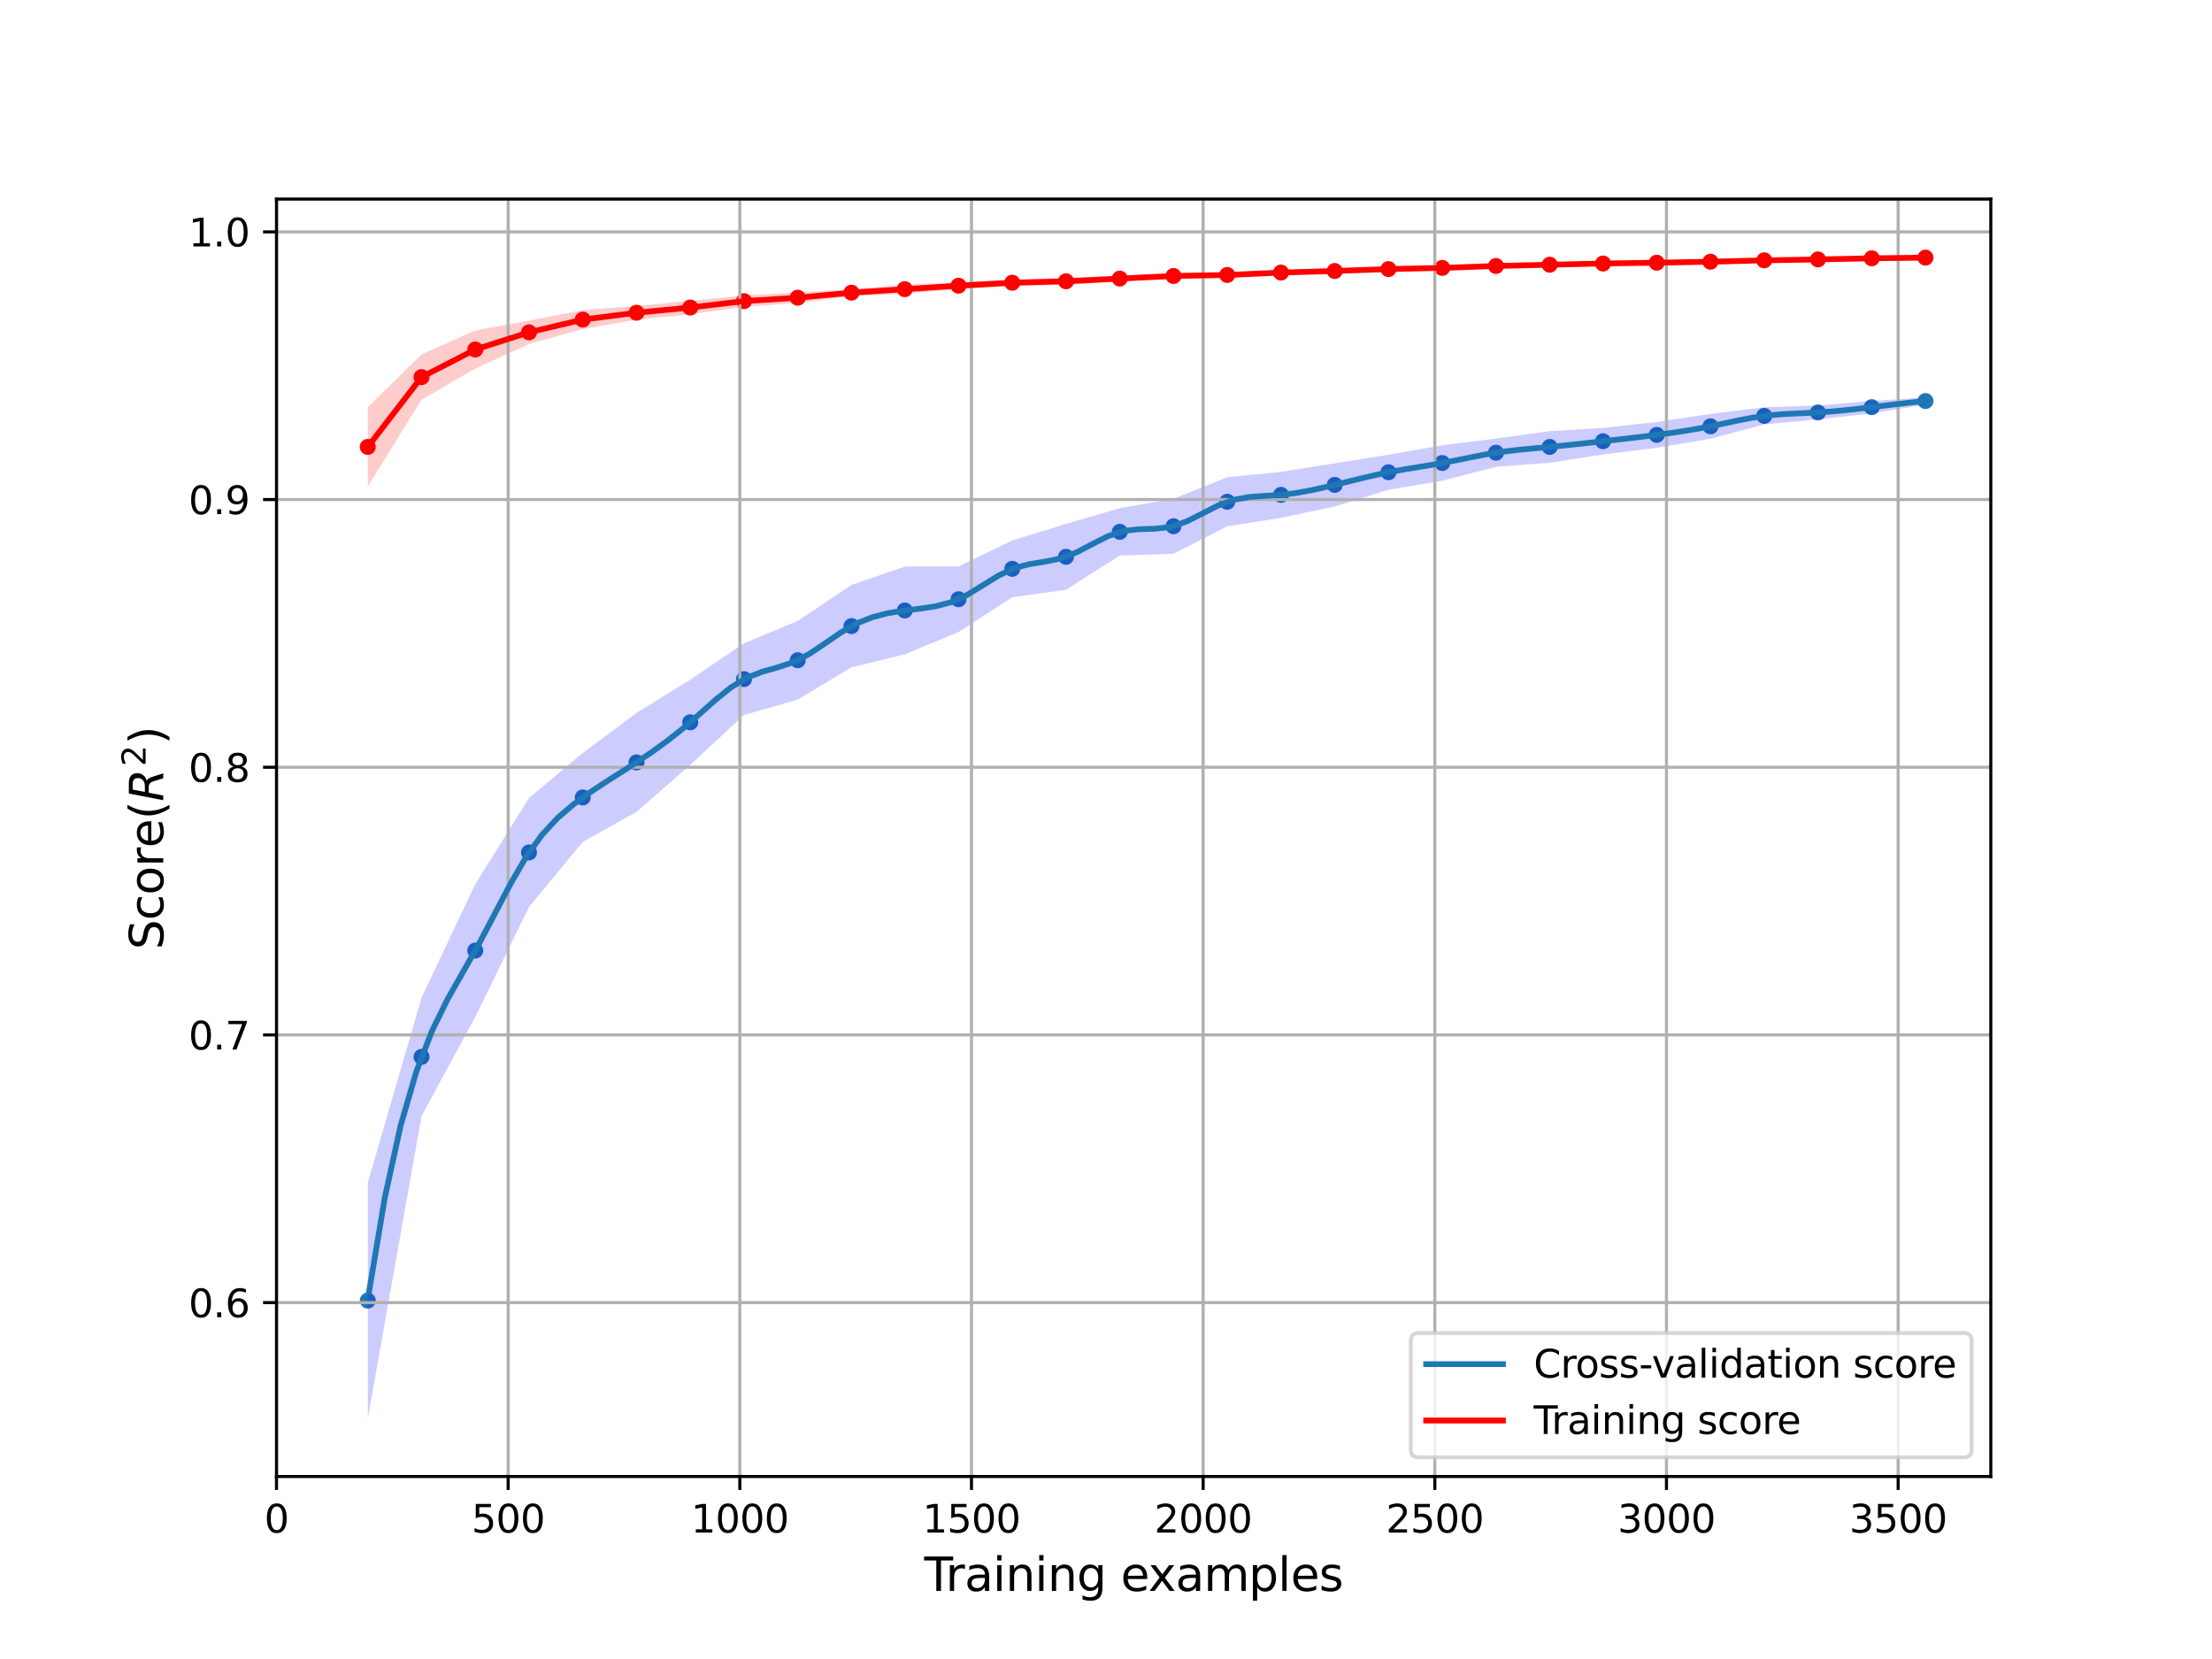 <?xml version="1.0" encoding="utf-8" standalone="no"?>
<!DOCTYPE svg PUBLIC "-//W3C//DTD SVG 1.1//EN"
  "http://www.w3.org/Graphics/SVG/1.1/DTD/svg11.dtd">
<svg xmlns:xlink="http://www.w3.org/1999/xlink" width="576pt" height="432pt" viewBox="0 0 576 432" xmlns="http://www.w3.org/2000/svg" version="1.1">
 <defs>
  <style type="text/css">*{stroke-linejoin: round; stroke-linecap: butt}</style>
 </defs>
 <g id="figure_1">
  <g id="patch_1">
   <path d="M 0 432 
L 576 432 
L 576 0 
L 0 0 
z
" style="fill: #ffffff"/>
  </g>
  <g id="axes_1">
   <g id="patch_2">
    <path d="M 72 384.48 
L 518.4 384.48 
L 518.4 51.84 
L 72 51.84 
z
" style="fill: #ffffff"/>
   </g>
   <g id="PathCollection_1">
    <defs>
     <path id="m7110638694" d="M 0 1.581 
C 0.419 1.581 0.822 1.415 1.118 1.118 
C 1.415 0.822 1.581 0.419 1.581 0 
C 1.581 -0.419 1.415 -0.822 1.118 -1.118 
C 0.822 -1.415 0.419 -1.581 0 -1.581 
C -0.419 -1.581 -0.822 -1.415 -1.118 -1.118 
C -1.415 -0.822 -1.581 -0.419 -1.581 0 
C -1.581 0.419 -1.415 0.822 -1.118 1.118 
C -0.822 1.415 -0.419 1.581 0 1.581 
z
" style="stroke: #1f77b4"/>
    </defs>
    <g clip-path="url(#p763628a80b)">
     <use xlink:href="#m7110638694" x="95.768" y="338.664" style="fill: #1f77b4; stroke: #1f77b4"/>
     <use xlink:href="#m7110638694" x="109.763" y="275.214" style="fill: #1f77b4; stroke: #1f77b4"/>
     <use xlink:href="#m7110638694" x="123.758" y="247.532" style="fill: #1f77b4; stroke: #1f77b4"/>
     <use xlink:href="#m7110638694" x="137.754" y="221.977" style="fill: #1f77b4; stroke: #1f77b4"/>
     <use xlink:href="#m7110638694" x="151.749" y="207.655" style="fill: #1f77b4; stroke: #1f77b4"/>
     <use xlink:href="#m7110638694" x="165.744" y="198.523" style="fill: #1f77b4; stroke: #1f77b4"/>
     <use xlink:href="#m7110638694" x="179.739" y="188.085" style="fill: #1f77b4; stroke: #1f77b4"/>
     <use xlink:href="#m7110638694" x="193.734" y="176.839" style="fill: #1f77b4; stroke: #1f77b4"/>
     <use xlink:href="#m7110638694" x="207.73" y="171.927" style="fill: #1f77b4; stroke: #1f77b4"/>
     <use xlink:href="#m7110638694" x="221.725" y="163.035" style="fill: #1f77b4; stroke: #1f77b4"/>
     <use xlink:href="#m7110638694" x="235.6" y="158.962" style="fill: #1f77b4; stroke: #1f77b4"/>
     <use xlink:href="#m7110638694" x="249.595" y="156.042" style="fill: #1f77b4; stroke: #1f77b4"/>
     <use xlink:href="#m7110638694" x="263.59" y="148.121" style="fill: #1f77b4; stroke: #1f77b4"/>
     <use xlink:href="#m7110638694" x="277.585" y="144.99" style="fill: #1f77b4; stroke: #1f77b4"/>
     <use xlink:href="#m7110638694" x="291.581" y="138.491" style="fill: #1f77b4; stroke: #1f77b4"/>
     <use xlink:href="#m7110638694" x="305.576" y="137.035" style="fill: #1f77b4; stroke: #1f77b4"/>
     <use xlink:href="#m7110638694" x="319.571" y="130.657" style="fill: #1f77b4; stroke: #1f77b4"/>
     <use xlink:href="#m7110638694" x="333.566" y="128.863" style="fill: #1f77b4; stroke: #1f77b4"/>
     <use xlink:href="#m7110638694" x="347.562" y="126.265" style="fill: #1f77b4; stroke: #1f77b4"/>
     <use xlink:href="#m7110638694" x="361.557" y="122.976" style="fill: #1f77b4; stroke: #1f77b4"/>
     <use xlink:href="#m7110638694" x="375.552" y="120.57" style="fill: #1f77b4; stroke: #1f77b4"/>
     <use xlink:href="#m7110638694" x="389.547" y="117.881" style="fill: #1f77b4; stroke: #1f77b4"/>
     <use xlink:href="#m7110638694" x="403.542" y="116.379" style="fill: #1f77b4; stroke: #1f77b4"/>
     <use xlink:href="#m7110638694" x="417.417" y="114.896" style="fill: #1f77b4; stroke: #1f77b4"/>
     <use xlink:href="#m7110638694" x="431.412" y="113.243" style="fill: #1f77b4; stroke: #1f77b4"/>
     <use xlink:href="#m7110638694" x="445.408" y="111.012" style="fill: #1f77b4; stroke: #1f77b4"/>
     <use xlink:href="#m7110638694" x="459.403" y="108.292" style="fill: #1f77b4; stroke: #1f77b4"/>
     <use xlink:href="#m7110638694" x="473.398" y="107.4" style="fill: #1f77b4; stroke: #1f77b4"/>
     <use xlink:href="#m7110638694" x="487.393" y="106.025" style="fill: #1f77b4; stroke: #1f77b4"/>
     <use xlink:href="#m7110638694" x="501.389" y="104.428" style="fill: #1f77b4; stroke: #1f77b4"/>
    </g>
   </g>
   <g id="PolyCollection_1">
    <path d="M 95.768 307.969 
L 95.768 369.36 
L 109.763 290.618 
L 123.758 264.824 
L 137.754 236.158 
L 151.749 219.233 
L 165.744 211.413 
L 179.739 199.164 
L 193.734 186.177 
L 207.73 182.162 
L 221.725 173.757 
L 235.6 170.379 
L 249.595 164.581 
L 263.59 155.504 
L 277.585 153.563 
L 291.581 144.647 
L 305.576 144.202 
L 319.571 137.047 
L 333.566 134.85 
L 347.562 131.887 
L 361.557 127.53 
L 375.552 125.182 
L 389.547 121.557 
L 403.542 120.495 
L 417.417 118.35 
L 431.412 116.602 
L 445.408 114.235 
L 459.403 110.525 
L 473.398 109.194 
L 487.393 107.66 
L 501.389 105.343 
L 501.389 103.513 
L 501.389 103.513 
L 487.393 104.391 
L 473.398 105.606 
L 459.403 106.06 
L 445.408 107.789 
L 431.412 109.885 
L 417.417 111.443 
L 403.542 112.262 
L 389.547 114.206 
L 375.552 115.959 
L 361.557 118.422 
L 347.562 120.642 
L 333.566 122.876 
L 319.571 124.268 
L 305.576 129.867 
L 291.581 132.336 
L 277.585 136.417 
L 263.59 140.737 
L 249.595 147.502 
L 235.6 147.544 
L 221.725 152.312 
L 207.73 161.692 
L 193.734 167.502 
L 179.739 177.006 
L 165.744 185.632 
L 151.749 196.076 
L 137.754 207.796 
L 123.758 230.239 
L 109.763 259.81 
L 95.768 307.969 
z
" clip-path="url(#p763628a80b)" style="fill: #0000ff; fill-opacity: 0.2"/>
   </g>
   <g id="PathCollection_2">
    <defs>
     <path id="m392d9e6e8c" d="M 0 1.581 
C 0.419 1.581 0.822 1.415 1.118 1.118 
C 1.415 0.822 1.581 0.419 1.581 0 
C 1.581 -0.419 1.415 -0.822 1.118 -1.118 
C 0.822 -1.415 0.419 -1.581 0 -1.581 
C -0.419 -1.581 -0.822 -1.415 -1.118 -1.118 
C -1.415 -0.822 -1.581 -0.419 -1.581 0 
C -1.581 0.419 -1.415 0.822 -1.118 1.118 
C -0.822 1.415 -0.419 1.581 0 1.581 
z
" style="stroke: #ff0000"/>
    </defs>
    <g clip-path="url(#p763628a80b)">
     <use xlink:href="#m392d9e6e8c" x="95.768" y="116.371" style="fill: #ff0000; stroke: #ff0000"/>
     <use xlink:href="#m392d9e6e8c" x="109.763" y="98.2" style="fill: #ff0000; stroke: #ff0000"/>
     <use xlink:href="#m392d9e6e8c" x="123.758" y="91.005" style="fill: #ff0000; stroke: #ff0000"/>
     <use xlink:href="#m392d9e6e8c" x="137.754" y="86.532" style="fill: #ff0000; stroke: #ff0000"/>
     <use xlink:href="#m392d9e6e8c" x="151.749" y="83.225" style="fill: #ff0000; stroke: #ff0000"/>
     <use xlink:href="#m392d9e6e8c" x="165.744" y="81.434" style="fill: #ff0000; stroke: #ff0000"/>
     <use xlink:href="#m392d9e6e8c" x="179.739" y="80.082" style="fill: #ff0000; stroke: #ff0000"/>
     <use xlink:href="#m392d9e6e8c" x="193.734" y="78.414" style="fill: #ff0000; stroke: #ff0000"/>
     <use xlink:href="#m392d9e6e8c" x="207.73" y="77.525" style="fill: #ff0000; stroke: #ff0000"/>
     <use xlink:href="#m392d9e6e8c" x="221.725" y="76.211" style="fill: #ff0000; stroke: #ff0000"/>
     <use xlink:href="#m392d9e6e8c" x="235.6" y="75.3" style="fill: #ff0000; stroke: #ff0000"/>
     <use xlink:href="#m392d9e6e8c" x="249.595" y="74.394" style="fill: #ff0000; stroke: #ff0000"/>
     <use xlink:href="#m392d9e6e8c" x="263.59" y="73.623" style="fill: #ff0000; stroke: #ff0000"/>
     <use xlink:href="#m392d9e6e8c" x="277.585" y="73.249" style="fill: #ff0000; stroke: #ff0000"/>
     <use xlink:href="#m392d9e6e8c" x="291.581" y="72.543" style="fill: #ff0000; stroke: #ff0000"/>
     <use xlink:href="#m392d9e6e8c" x="305.576" y="71.865" style="fill: #ff0000; stroke: #ff0000"/>
     <use xlink:href="#m392d9e6e8c" x="319.571" y="71.606" style="fill: #ff0000; stroke: #ff0000"/>
     <use xlink:href="#m392d9e6e8c" x="333.566" y="70.979" style="fill: #ff0000; stroke: #ff0000"/>
     <use xlink:href="#m392d9e6e8c" x="347.562" y="70.566" style="fill: #ff0000; stroke: #ff0000"/>
     <use xlink:href="#m392d9e6e8c" x="361.557" y="70.07" style="fill: #ff0000; stroke: #ff0000"/>
     <use xlink:href="#m392d9e6e8c" x="375.552" y="69.759" style="fill: #ff0000; stroke: #ff0000"/>
     <use xlink:href="#m392d9e6e8c" x="389.547" y="69.259" style="fill: #ff0000; stroke: #ff0000"/>
     <use xlink:href="#m392d9e6e8c" x="403.542" y="68.936" style="fill: #ff0000; stroke: #ff0000"/>
     <use xlink:href="#m392d9e6e8c" x="417.417" y="68.616" style="fill: #ff0000; stroke: #ff0000"/>
     <use xlink:href="#m392d9e6e8c" x="431.412" y="68.408" style="fill: #ff0000; stroke: #ff0000"/>
     <use xlink:href="#m392d9e6e8c" x="445.408" y="68.149" style="fill: #ff0000; stroke: #ff0000"/>
     <use xlink:href="#m392d9e6e8c" x="459.403" y="67.791" style="fill: #ff0000; stroke: #ff0000"/>
     <use xlink:href="#m392d9e6e8c" x="473.398" y="67.555" style="fill: #ff0000; stroke: #ff0000"/>
     <use xlink:href="#m392d9e6e8c" x="487.393" y="67.263" style="fill: #ff0000; stroke: #ff0000"/>
     <use xlink:href="#m392d9e6e8c" x="501.389" y="67.082" style="fill: #ff0000; stroke: #ff0000"/>
    </g>
   </g>
   <g id="PolyCollection_2">
    <path d="M 95.768 106.046 
L 95.768 126.696 
L 109.763 104.113 
L 123.758 95.965 
L 137.754 89.574 
L 151.749 85.701 
L 165.744 83.244 
L 179.739 81.822 
L 193.734 79.92 
L 207.73 78.889 
L 221.725 77.149 
L 235.6 76.471 
L 249.595 75.309 
L 263.59 74.466 
L 277.585 74.156 
L 291.581 73.278 
L 305.576 72.592 
L 319.571 72.235 
L 333.566 71.514 
L 347.562 71.092 
L 361.557 70.726 
L 375.552 70.194 
L 389.547 69.76 
L 403.542 69.355 
L 417.417 69.013 
L 431.412 68.741 
L 445.408 68.422 
L 459.403 68.022 
L 473.398 67.785 
L 487.393 67.474 
L 501.389 67.204 
L 501.389 66.96 
L 501.389 66.96 
L 487.393 67.052 
L 473.398 67.326 
L 459.403 67.561 
L 445.408 67.876 
L 431.412 68.074 
L 417.417 68.22 
L 403.542 68.518 
L 389.547 68.757 
L 375.552 69.323 
L 361.557 69.413 
L 347.562 70.04 
L 333.566 70.443 
L 319.571 70.977 
L 305.576 71.138 
L 291.581 71.807 
L 277.585 72.341 
L 263.59 72.781 
L 249.595 73.479 
L 235.6 74.128 
L 221.725 75.274 
L 207.73 76.16 
L 193.734 76.909 
L 179.739 78.342 
L 165.744 79.624 
L 151.749 80.75 
L 137.754 83.49 
L 123.758 86.045 
L 109.763 92.287 
L 95.768 106.046 
z
" clip-path="url(#p763628a80b)" style="fill: #ff0000; fill-opacity: 0.2"/>
   </g>
   <g id="matplotlib.axis_1">
    <g id="xtick_1">
     <g id="line2d_1">
      <path d="M 72 384.48 
L 72 51.84 
" clip-path="url(#p763628a80b)" style="fill: none; stroke: #b0b0b0; stroke-width: 0.8; stroke-linecap: square"/>
     </g>
     <g id="line2d_2">
      <defs>
       <path id="m1efd46e66c" d="M 0 0 
L 0 3.5 
" style="stroke: #000000; stroke-width: 0.8"/>
      </defs>
      <g>
       <use xlink:href="#m1efd46e66c" x="72" y="384.48" style="stroke: #000000; stroke-width: 0.8"/>
      </g>
     </g>
     <g id="text_1">
      <!-- 0 -->
      <g transform="translate(68.819 399.078)scale(0.1 -0.1)">
       <defs>
        <path id="DejaVuSans-30" d="M 2034 4250 
Q 1547 4250 1301 3770 
Q 1056 3291 1056 2328 
Q 1056 1369 1301 889 
Q 1547 409 2034 409 
Q 2525 409 2770 889 
Q 3016 1369 3016 2328 
Q 3016 3291 2770 3770 
Q 2525 4250 2034 4250 
z
M 2034 4750 
Q 2819 4750 3233 4129 
Q 3647 3509 3647 2328 
Q 3647 1150 3233 529 
Q 2819 -91 2034 -91 
Q 1250 -91 836 529 
Q 422 1150 422 2328 
Q 422 3509 836 4129 
Q 1250 4750 2034 4750 
z
" transform="scale(0.016)"/>
       </defs>
       <use xlink:href="#DejaVuSans-30"/>
      </g>
     </g>
    </g>
    <g id="xtick_2">
     <g id="line2d_3">
      <path d="M 132.324 384.48 
L 132.324 51.84 
" clip-path="url(#p763628a80b)" style="fill: none; stroke: #b0b0b0; stroke-width: 0.8; stroke-linecap: square"/>
     </g>
     <g id="line2d_4">
      <g>
       <use xlink:href="#m1efd46e66c" x="132.324" y="384.48" style="stroke: #000000; stroke-width: 0.8"/>
      </g>
     </g>
     <g id="text_2">
      <!-- 500 -->
      <g transform="translate(122.781 399.078)scale(0.1 -0.1)">
       <defs>
        <path id="DejaVuSans-35" d="M 691 4666 
L 3169 4666 
L 3169 4134 
L 1269 4134 
L 1269 2991 
Q 1406 3038 1543 3061 
Q 1681 3084 1819 3084 
Q 2600 3084 3056 2656 
Q 3513 2228 3513 1497 
Q 3513 744 3044 326 
Q 2575 -91 1722 -91 
Q 1428 -91 1123 -41 
Q 819 9 494 109 
L 494 744 
Q 775 591 1075 516 
Q 1375 441 1709 441 
Q 2250 441 2565 725 
Q 2881 1009 2881 1497 
Q 2881 1984 2565 2268 
Q 2250 2553 1709 2553 
Q 1456 2553 1204 2497 
Q 953 2441 691 2322 
L 691 4666 
z
" transform="scale(0.016)"/>
       </defs>
       <use xlink:href="#DejaVuSans-35"/>
       <use xlink:href="#DejaVuSans-30" x="63.623"/>
       <use xlink:href="#DejaVuSans-30" x="127.246"/>
      </g>
     </g>
    </g>
    <g id="xtick_3">
     <g id="line2d_5">
      <path d="M 192.649 384.48 
L 192.649 51.84 
" clip-path="url(#p763628a80b)" style="fill: none; stroke: #b0b0b0; stroke-width: 0.8; stroke-linecap: square"/>
     </g>
     <g id="line2d_6">
      <g>
       <use xlink:href="#m1efd46e66c" x="192.649" y="384.48" style="stroke: #000000; stroke-width: 0.8"/>
      </g>
     </g>
     <g id="text_3">
      <!-- 1000 -->
      <g transform="translate(179.924 399.078)scale(0.1 -0.1)">
       <defs>
        <path id="DejaVuSans-31" d="M 794 531 
L 1825 531 
L 1825 4091 
L 703 3866 
L 703 4441 
L 1819 4666 
L 2450 4666 
L 2450 531 
L 3481 531 
L 3481 0 
L 794 0 
L 794 531 
z
" transform="scale(0.016)"/>
       </defs>
       <use xlink:href="#DejaVuSans-31"/>
       <use xlink:href="#DejaVuSans-30" x="63.623"/>
       <use xlink:href="#DejaVuSans-30" x="127.246"/>
       <use xlink:href="#DejaVuSans-30" x="190.869"/>
      </g>
     </g>
    </g>
    <g id="xtick_4">
     <g id="line2d_7">
      <path d="M 252.973 384.48 
L 252.973 51.84 
" clip-path="url(#p763628a80b)" style="fill: none; stroke: #b0b0b0; stroke-width: 0.8; stroke-linecap: square"/>
     </g>
     <g id="line2d_8">
      <g>
       <use xlink:href="#m1efd46e66c" x="252.973" y="384.48" style="stroke: #000000; stroke-width: 0.8"/>
      </g>
     </g>
     <g id="text_4">
      <!-- 1500 -->
      <g transform="translate(240.248 399.078)scale(0.1 -0.1)">
       <use xlink:href="#DejaVuSans-31"/>
       <use xlink:href="#DejaVuSans-35" x="63.623"/>
       <use xlink:href="#DejaVuSans-30" x="127.246"/>
       <use xlink:href="#DejaVuSans-30" x="190.869"/>
      </g>
     </g>
    </g>
    <g id="xtick_5">
     <g id="line2d_9">
      <path d="M 313.297 384.48 
L 313.297 51.84 
" clip-path="url(#p763628a80b)" style="fill: none; stroke: #b0b0b0; stroke-width: 0.8; stroke-linecap: square"/>
     </g>
     <g id="line2d_10">
      <g>
       <use xlink:href="#m1efd46e66c" x="313.297" y="384.48" style="stroke: #000000; stroke-width: 0.8"/>
      </g>
     </g>
     <g id="text_5">
      <!-- 2000 -->
      <g transform="translate(300.572 399.078)scale(0.1 -0.1)">
       <defs>
        <path id="DejaVuSans-32" d="M 1228 531 
L 3431 531 
L 3431 0 
L 469 0 
L 469 531 
Q 828 903 1448 1529 
Q 2069 2156 2228 2338 
Q 2531 2678 2651 2914 
Q 2772 3150 2772 3378 
Q 2772 3750 2511 3984 
Q 2250 4219 1831 4219 
Q 1534 4219 1204 4116 
Q 875 4013 500 3803 
L 500 4441 
Q 881 4594 1212 4672 
Q 1544 4750 1819 4750 
Q 2544 4750 2975 4387 
Q 3406 4025 3406 3419 
Q 3406 3131 3298 2873 
Q 3191 2616 2906 2266 
Q 2828 2175 2409 1742 
Q 1991 1309 1228 531 
z
" transform="scale(0.016)"/>
       </defs>
       <use xlink:href="#DejaVuSans-32"/>
       <use xlink:href="#DejaVuSans-30" x="63.623"/>
       <use xlink:href="#DejaVuSans-30" x="127.246"/>
       <use xlink:href="#DejaVuSans-30" x="190.869"/>
      </g>
     </g>
    </g>
    <g id="xtick_6">
     <g id="line2d_11">
      <path d="M 373.622 384.48 
L 373.622 51.84 
" clip-path="url(#p763628a80b)" style="fill: none; stroke: #b0b0b0; stroke-width: 0.8; stroke-linecap: square"/>
     </g>
     <g id="line2d_12">
      <g>
       <use xlink:href="#m1efd46e66c" x="373.622" y="384.48" style="stroke: #000000; stroke-width: 0.8"/>
      </g>
     </g>
     <g id="text_6">
      <!-- 2500 -->
      <g transform="translate(360.897 399.078)scale(0.1 -0.1)">
       <use xlink:href="#DejaVuSans-32"/>
       <use xlink:href="#DejaVuSans-35" x="63.623"/>
       <use xlink:href="#DejaVuSans-30" x="127.246"/>
       <use xlink:href="#DejaVuSans-30" x="190.869"/>
      </g>
     </g>
    </g>
    <g id="xtick_7">
     <g id="line2d_13">
      <path d="M 433.946 384.48 
L 433.946 51.84 
" clip-path="url(#p763628a80b)" style="fill: none; stroke: #b0b0b0; stroke-width: 0.8; stroke-linecap: square"/>
     </g>
     <g id="line2d_14">
      <g>
       <use xlink:href="#m1efd46e66c" x="433.946" y="384.48" style="stroke: #000000; stroke-width: 0.8"/>
      </g>
     </g>
     <g id="text_7">
      <!-- 3000 -->
      <g transform="translate(421.221 399.078)scale(0.1 -0.1)">
       <defs>
        <path id="DejaVuSans-33" d="M 2597 2516 
Q 3050 2419 3304 2112 
Q 3559 1806 3559 1356 
Q 3559 666 3084 287 
Q 2609 -91 1734 -91 
Q 1441 -91 1130 -33 
Q 819 25 488 141 
L 488 750 
Q 750 597 1062 519 
Q 1375 441 1716 441 
Q 2309 441 2620 675 
Q 2931 909 2931 1356 
Q 2931 1769 2642 2001 
Q 2353 2234 1838 2234 
L 1294 2234 
L 1294 2753 
L 1863 2753 
Q 2328 2753 2575 2939 
Q 2822 3125 2822 3475 
Q 2822 3834 2567 4026 
Q 2313 4219 1838 4219 
Q 1578 4219 1281 4162 
Q 984 4106 628 3988 
L 628 4550 
Q 988 4650 1302 4700 
Q 1616 4750 1894 4750 
Q 2613 4750 3031 4423 
Q 3450 4097 3450 3541 
Q 3450 3153 3228 2886 
Q 3006 2619 2597 2516 
z
" transform="scale(0.016)"/>
       </defs>
       <use xlink:href="#DejaVuSans-33"/>
       <use xlink:href="#DejaVuSans-30" x="63.623"/>
       <use xlink:href="#DejaVuSans-30" x="127.246"/>
       <use xlink:href="#DejaVuSans-30" x="190.869"/>
      </g>
     </g>
    </g>
    <g id="xtick_8">
     <g id="line2d_15">
      <path d="M 494.27 384.48 
L 494.27 51.84 
" clip-path="url(#p763628a80b)" style="fill: none; stroke: #b0b0b0; stroke-width: 0.8; stroke-linecap: square"/>
     </g>
     <g id="line2d_16">
      <g>
       <use xlink:href="#m1efd46e66c" x="494.27" y="384.48" style="stroke: #000000; stroke-width: 0.8"/>
      </g>
     </g>
     <g id="text_8">
      <!-- 3500 -->
      <g transform="translate(481.545 399.078)scale(0.1 -0.1)">
       <use xlink:href="#DejaVuSans-33"/>
       <use xlink:href="#DejaVuSans-35" x="63.623"/>
       <use xlink:href="#DejaVuSans-30" x="127.246"/>
       <use xlink:href="#DejaVuSans-30" x="190.869"/>
      </g>
     </g>
    </g>
    <g id="text_9">
     <!-- Training examples -->
     <g transform="translate(240.669 414.276)scale(0.12 -0.12)">
      <defs>
       <path id="DejaVuSans-54" d="M -19 4666 
L 3928 4666 
L 3928 4134 
L 2272 4134 
L 2272 0 
L 1638 0 
L 1638 4134 
L -19 4134 
L -19 4666 
z
" transform="scale(0.016)"/>
       <path id="DejaVuSans-72" d="M 2631 2963 
Q 2534 3019 2420 3045 
Q 2306 3072 2169 3072 
Q 1681 3072 1420 2755 
Q 1159 2438 1159 1844 
L 1159 0 
L 581 0 
L 581 3500 
L 1159 3500 
L 1159 2956 
Q 1341 3275 1631 3429 
Q 1922 3584 2338 3584 
Q 2397 3584 2469 3576 
Q 2541 3569 2628 3553 
L 2631 2963 
z
" transform="scale(0.016)"/>
       <path id="DejaVuSans-61" d="M 2194 1759 
Q 1497 1759 1228 1600 
Q 959 1441 959 1056 
Q 959 750 1161 570 
Q 1363 391 1709 391 
Q 2188 391 2477 730 
Q 2766 1069 2766 1631 
L 2766 1759 
L 2194 1759 
z
M 3341 1997 
L 3341 0 
L 2766 0 
L 2766 531 
Q 2569 213 2275 61 
Q 1981 -91 1556 -91 
Q 1019 -91 701 211 
Q 384 513 384 1019 
Q 384 1609 779 1909 
Q 1175 2209 1959 2209 
L 2766 2209 
L 2766 2266 
Q 2766 2663 2505 2880 
Q 2244 3097 1772 3097 
Q 1472 3097 1187 3025 
Q 903 2953 641 2809 
L 641 3341 
Q 956 3463 1253 3523 
Q 1550 3584 1831 3584 
Q 2591 3584 2966 3190 
Q 3341 2797 3341 1997 
z
" transform="scale(0.016)"/>
       <path id="DejaVuSans-69" d="M 603 3500 
L 1178 3500 
L 1178 0 
L 603 0 
L 603 3500 
z
M 603 4863 
L 1178 4863 
L 1178 4134 
L 603 4134 
L 603 4863 
z
" transform="scale(0.016)"/>
       <path id="DejaVuSans-6e" d="M 3513 2113 
L 3513 0 
L 2938 0 
L 2938 2094 
Q 2938 2591 2744 2837 
Q 2550 3084 2163 3084 
Q 1697 3084 1428 2787 
Q 1159 2491 1159 1978 
L 1159 0 
L 581 0 
L 581 3500 
L 1159 3500 
L 1159 2956 
Q 1366 3272 1645 3428 
Q 1925 3584 2291 3584 
Q 2894 3584 3203 3211 
Q 3513 2838 3513 2113 
z
" transform="scale(0.016)"/>
       <path id="DejaVuSans-67" d="M 2906 1791 
Q 2906 2416 2648 2759 
Q 2391 3103 1925 3103 
Q 1463 3103 1205 2759 
Q 947 2416 947 1791 
Q 947 1169 1205 825 
Q 1463 481 1925 481 
Q 2391 481 2648 825 
Q 2906 1169 2906 1791 
z
M 3481 434 
Q 3481 -459 3084 -895 
Q 2688 -1331 1869 -1331 
Q 1566 -1331 1297 -1286 
Q 1028 -1241 775 -1147 
L 775 -588 
Q 1028 -725 1275 -790 
Q 1522 -856 1778 -856 
Q 2344 -856 2625 -561 
Q 2906 -266 2906 331 
L 2906 616 
Q 2728 306 2450 153 
Q 2172 0 1784 0 
Q 1141 0 747 490 
Q 353 981 353 1791 
Q 353 2603 747 3093 
Q 1141 3584 1784 3584 
Q 2172 3584 2450 3431 
Q 2728 3278 2906 2969 
L 2906 3500 
L 3481 3500 
L 3481 434 
z
" transform="scale(0.016)"/>
       <path id="DejaVuSans-20" transform="scale(0.016)"/>
       <path id="DejaVuSans-65" d="M 3597 1894 
L 3597 1613 
L 953 1613 
Q 991 1019 1311 708 
Q 1631 397 2203 397 
Q 2534 397 2845 478 
Q 3156 559 3463 722 
L 3463 178 
Q 3153 47 2828 -22 
Q 2503 -91 2169 -91 
Q 1331 -91 842 396 
Q 353 884 353 1716 
Q 353 2575 817 3079 
Q 1281 3584 2069 3584 
Q 2775 3584 3186 3129 
Q 3597 2675 3597 1894 
z
M 3022 2063 
Q 3016 2534 2758 2815 
Q 2500 3097 2075 3097 
Q 1594 3097 1305 2825 
Q 1016 2553 972 2059 
L 3022 2063 
z
" transform="scale(0.016)"/>
       <path id="DejaVuSans-78" d="M 3513 3500 
L 2247 1797 
L 3578 0 
L 2900 0 
L 1881 1375 
L 863 0 
L 184 0 
L 1544 1831 
L 300 3500 
L 978 3500 
L 1906 2253 
L 2834 3500 
L 3513 3500 
z
" transform="scale(0.016)"/>
       <path id="DejaVuSans-6d" d="M 3328 2828 
Q 3544 3216 3844 3400 
Q 4144 3584 4550 3584 
Q 5097 3584 5394 3201 
Q 5691 2819 5691 2113 
L 5691 0 
L 5113 0 
L 5113 2094 
Q 5113 2597 4934 2840 
Q 4756 3084 4391 3084 
Q 3944 3084 3684 2787 
Q 3425 2491 3425 1978 
L 3425 0 
L 2847 0 
L 2847 2094 
Q 2847 2600 2669 2842 
Q 2491 3084 2119 3084 
Q 1678 3084 1418 2786 
Q 1159 2488 1159 1978 
L 1159 0 
L 581 0 
L 581 3500 
L 1159 3500 
L 1159 2956 
Q 1356 3278 1631 3431 
Q 1906 3584 2284 3584 
Q 2666 3584 2933 3390 
Q 3200 3197 3328 2828 
z
" transform="scale(0.016)"/>
       <path id="DejaVuSans-70" d="M 1159 525 
L 1159 -1331 
L 581 -1331 
L 581 3500 
L 1159 3500 
L 1159 2969 
Q 1341 3281 1617 3432 
Q 1894 3584 2278 3584 
Q 2916 3584 3314 3078 
Q 3713 2572 3713 1747 
Q 3713 922 3314 415 
Q 2916 -91 2278 -91 
Q 1894 -91 1617 61 
Q 1341 213 1159 525 
z
M 3116 1747 
Q 3116 2381 2855 2742 
Q 2594 3103 2138 3103 
Q 1681 3103 1420 2742 
Q 1159 2381 1159 1747 
Q 1159 1113 1420 752 
Q 1681 391 2138 391 
Q 2594 391 2855 752 
Q 3116 1113 3116 1747 
z
" transform="scale(0.016)"/>
       <path id="DejaVuSans-6c" d="M 603 4863 
L 1178 4863 
L 1178 0 
L 603 0 
L 603 4863 
z
" transform="scale(0.016)"/>
       <path id="DejaVuSans-73" d="M 2834 3397 
L 2834 2853 
Q 2591 2978 2328 3040 
Q 2066 3103 1784 3103 
Q 1356 3103 1142 2972 
Q 928 2841 928 2578 
Q 928 2378 1081 2264 
Q 1234 2150 1697 2047 
L 1894 2003 
Q 2506 1872 2764 1633 
Q 3022 1394 3022 966 
Q 3022 478 2636 193 
Q 2250 -91 1575 -91 
Q 1294 -91 989 -36 
Q 684 19 347 128 
L 347 722 
Q 666 556 975 473 
Q 1284 391 1588 391 
Q 1994 391 2212 530 
Q 2431 669 2431 922 
Q 2431 1156 2273 1281 
Q 2116 1406 1581 1522 
L 1381 1569 
Q 847 1681 609 1914 
Q 372 2147 372 2553 
Q 372 3047 722 3315 
Q 1072 3584 1716 3584 
Q 2034 3584 2315 3537 
Q 2597 3491 2834 3397 
z
" transform="scale(0.016)"/>
      </defs>
      <use xlink:href="#DejaVuSans-54"/>
      <use xlink:href="#DejaVuSans-72" x="46.334"/>
      <use xlink:href="#DejaVuSans-61" x="87.447"/>
      <use xlink:href="#DejaVuSans-69" x="148.727"/>
      <use xlink:href="#DejaVuSans-6e" x="176.51"/>
      <use xlink:href="#DejaVuSans-69" x="239.889"/>
      <use xlink:href="#DejaVuSans-6e" x="267.672"/>
      <use xlink:href="#DejaVuSans-67" x="331.051"/>
      <use xlink:href="#DejaVuSans-20" x="394.527"/>
      <use xlink:href="#DejaVuSans-65" x="426.314"/>
      <use xlink:href="#DejaVuSans-78" x="486.088"/>
      <use xlink:href="#DejaVuSans-61" x="545.268"/>
      <use xlink:href="#DejaVuSans-6d" x="606.547"/>
      <use xlink:href="#DejaVuSans-70" x="703.959"/>
      <use xlink:href="#DejaVuSans-6c" x="767.436"/>
      <use xlink:href="#DejaVuSans-65" x="795.219"/>
      <use xlink:href="#DejaVuSans-73" x="856.742"/>
     </g>
    </g>
   </g>
   <g id="matplotlib.axis_2">
    <g id="ytick_1">
     <g id="line2d_17">
      <path d="M 72 339.202 
L 518.4 339.202 
" clip-path="url(#p763628a80b)" style="fill: none; stroke: #b0b0b0; stroke-width: 0.8; stroke-linecap: square"/>
     </g>
     <g id="line2d_18">
      <defs>
       <path id="m9fd7732ab6" d="M 0 0 
L -3.5 0 
" style="stroke: #000000; stroke-width: 0.8"/>
      </defs>
      <g>
       <use xlink:href="#m9fd7732ab6" x="72" y="339.202" style="stroke: #000000; stroke-width: 0.8"/>
      </g>
     </g>
     <g id="text_10">
      <!-- 0.6 -->
      <g transform="translate(49.097 343.001)scale(0.1 -0.1)">
       <defs>
        <path id="DejaVuSans-2e" d="M 684 794 
L 1344 794 
L 1344 0 
L 684 0 
L 684 794 
z
" transform="scale(0.016)"/>
        <path id="DejaVuSans-36" d="M 2113 2584 
Q 1688 2584 1439 2293 
Q 1191 2003 1191 1497 
Q 1191 994 1439 701 
Q 1688 409 2113 409 
Q 2538 409 2786 701 
Q 3034 994 3034 1497 
Q 3034 2003 2786 2293 
Q 2538 2584 2113 2584 
z
M 3366 4563 
L 3366 3988 
Q 3128 4100 2886 4159 
Q 2644 4219 2406 4219 
Q 1781 4219 1451 3797 
Q 1122 3375 1075 2522 
Q 1259 2794 1537 2939 
Q 1816 3084 2150 3084 
Q 2853 3084 3261 2657 
Q 3669 2231 3669 1497 
Q 3669 778 3244 343 
Q 2819 -91 2113 -91 
Q 1303 -91 875 529 
Q 447 1150 447 2328 
Q 447 3434 972 4092 
Q 1497 4750 2381 4750 
Q 2619 4750 2861 4703 
Q 3103 4656 3366 4563 
z
" transform="scale(0.016)"/>
       </defs>
       <use xlink:href="#DejaVuSans-30"/>
       <use xlink:href="#DejaVuSans-2e" x="63.623"/>
       <use xlink:href="#DejaVuSans-36" x="95.41"/>
      </g>
     </g>
    </g>
    <g id="ytick_2">
     <g id="line2d_19">
      <path d="M 72 269.495 
L 518.4 269.495 
" clip-path="url(#p763628a80b)" style="fill: none; stroke: #b0b0b0; stroke-width: 0.8; stroke-linecap: square"/>
     </g>
     <g id="line2d_20">
      <g>
       <use xlink:href="#m9fd7732ab6" x="72" y="269.495" style="stroke: #000000; stroke-width: 0.8"/>
      </g>
     </g>
     <g id="text_11">
      <!-- 0.7 -->
      <g transform="translate(49.097 273.295)scale(0.1 -0.1)">
       <defs>
        <path id="DejaVuSans-37" d="M 525 4666 
L 3525 4666 
L 3525 4397 
L 1831 0 
L 1172 0 
L 2766 4134 
L 525 4134 
L 525 4666 
z
" transform="scale(0.016)"/>
       </defs>
       <use xlink:href="#DejaVuSans-30"/>
       <use xlink:href="#DejaVuSans-2e" x="63.623"/>
       <use xlink:href="#DejaVuSans-37" x="95.41"/>
      </g>
     </g>
    </g>
    <g id="ytick_3">
     <g id="line2d_21">
      <path d="M 72 199.789 
L 518.4 199.789 
" clip-path="url(#p763628a80b)" style="fill: none; stroke: #b0b0b0; stroke-width: 0.8; stroke-linecap: square"/>
     </g>
     <g id="line2d_22">
      <g>
       <use xlink:href="#m9fd7732ab6" x="72" y="199.789" style="stroke: #000000; stroke-width: 0.8"/>
      </g>
     </g>
     <g id="text_12">
      <!-- 0.8 -->
      <g transform="translate(49.097 203.588)scale(0.1 -0.1)">
       <defs>
        <path id="DejaVuSans-38" d="M 2034 2216 
Q 1584 2216 1326 1975 
Q 1069 1734 1069 1313 
Q 1069 891 1326 650 
Q 1584 409 2034 409 
Q 2484 409 2743 651 
Q 3003 894 3003 1313 
Q 3003 1734 2745 1975 
Q 2488 2216 2034 2216 
z
M 1403 2484 
Q 997 2584 770 2862 
Q 544 3141 544 3541 
Q 544 4100 942 4425 
Q 1341 4750 2034 4750 
Q 2731 4750 3128 4425 
Q 3525 4100 3525 3541 
Q 3525 3141 3298 2862 
Q 3072 2584 2669 2484 
Q 3125 2378 3379 2068 
Q 3634 1759 3634 1313 
Q 3634 634 3220 271 
Q 2806 -91 2034 -91 
Q 1263 -91 848 271 
Q 434 634 434 1313 
Q 434 1759 690 2068 
Q 947 2378 1403 2484 
z
M 1172 3481 
Q 1172 3119 1398 2916 
Q 1625 2713 2034 2713 
Q 2441 2713 2670 2916 
Q 2900 3119 2900 3481 
Q 2900 3844 2670 4047 
Q 2441 4250 2034 4250 
Q 1625 4250 1398 4047 
Q 1172 3844 1172 3481 
z
" transform="scale(0.016)"/>
       </defs>
       <use xlink:href="#DejaVuSans-30"/>
       <use xlink:href="#DejaVuSans-2e" x="63.623"/>
       <use xlink:href="#DejaVuSans-38" x="95.41"/>
      </g>
     </g>
    </g>
    <g id="ytick_4">
     <g id="line2d_23">
      <path d="M 72 130.082 
L 518.4 130.082 
" clip-path="url(#p763628a80b)" style="fill: none; stroke: #b0b0b0; stroke-width: 0.8; stroke-linecap: square"/>
     </g>
     <g id="line2d_24">
      <g>
       <use xlink:href="#m9fd7732ab6" x="72" y="130.082" style="stroke: #000000; stroke-width: 0.8"/>
      </g>
     </g>
     <g id="text_13">
      <!-- 0.9 -->
      <g transform="translate(49.097 133.881)scale(0.1 -0.1)">
       <defs>
        <path id="DejaVuSans-39" d="M 703 97 
L 703 672 
Q 941 559 1184 500 
Q 1428 441 1663 441 
Q 2288 441 2617 861 
Q 2947 1281 2994 2138 
Q 2813 1869 2534 1725 
Q 2256 1581 1919 1581 
Q 1219 1581 811 2004 
Q 403 2428 403 3163 
Q 403 3881 828 4315 
Q 1253 4750 1959 4750 
Q 2769 4750 3195 4129 
Q 3622 3509 3622 2328 
Q 3622 1225 3098 567 
Q 2575 -91 1691 -91 
Q 1453 -91 1209 -44 
Q 966 3 703 97 
z
M 1959 2075 
Q 2384 2075 2632 2365 
Q 2881 2656 2881 3163 
Q 2881 3666 2632 3958 
Q 2384 4250 1959 4250 
Q 1534 4250 1286 3958 
Q 1038 3666 1038 3163 
Q 1038 2656 1286 2365 
Q 1534 2075 1959 2075 
z
" transform="scale(0.016)"/>
       </defs>
       <use xlink:href="#DejaVuSans-30"/>
       <use xlink:href="#DejaVuSans-2e" x="63.623"/>
       <use xlink:href="#DejaVuSans-39" x="95.41"/>
      </g>
     </g>
    </g>
    <g id="ytick_5">
     <g id="line2d_25">
      <path d="M 72 60.375 
L 518.4 60.375 
" clip-path="url(#p763628a80b)" style="fill: none; stroke: #b0b0b0; stroke-width: 0.8; stroke-linecap: square"/>
     </g>
     <g id="line2d_26">
      <g>
       <use xlink:href="#m9fd7732ab6" x="72" y="60.375" style="stroke: #000000; stroke-width: 0.8"/>
      </g>
     </g>
     <g id="text_14">
      <!-- 1.0 -->
      <g transform="translate(49.097 64.174)scale(0.1 -0.1)">
       <use xlink:href="#DejaVuSans-31"/>
       <use xlink:href="#DejaVuSans-2e" x="63.623"/>
       <use xlink:href="#DejaVuSans-30" x="95.41"/>
      </g>
     </g>
    </g>
    <g id="text_15">
     <!-- Score($R^2$) -->
     <g transform="translate(42.601 247.26)rotate(-90)scale(0.12 -0.12)">
      <defs>
       <path id="DejaVuSans-53" d="M 3425 4513 
L 3425 3897 
Q 3066 4069 2747 4153 
Q 2428 4238 2131 4238 
Q 1616 4238 1336 4038 
Q 1056 3838 1056 3469 
Q 1056 3159 1242 3001 
Q 1428 2844 1947 2747 
L 2328 2669 
Q 3034 2534 3370 2195 
Q 3706 1856 3706 1288 
Q 3706 609 3251 259 
Q 2797 -91 1919 -91 
Q 1588 -91 1214 -16 
Q 841 59 441 206 
L 441 856 
Q 825 641 1194 531 
Q 1563 422 1919 422 
Q 2459 422 2753 634 
Q 3047 847 3047 1241 
Q 3047 1584 2836 1778 
Q 2625 1972 2144 2069 
L 1759 2144 
Q 1053 2284 737 2584 
Q 422 2884 422 3419 
Q 422 4038 858 4394 
Q 1294 4750 2059 4750 
Q 2388 4750 2728 4690 
Q 3069 4631 3425 4513 
z
" transform="scale(0.016)"/>
       <path id="DejaVuSans-63" d="M 3122 3366 
L 3122 2828 
Q 2878 2963 2633 3030 
Q 2388 3097 2138 3097 
Q 1578 3097 1268 2742 
Q 959 2388 959 1747 
Q 959 1106 1268 751 
Q 1578 397 2138 397 
Q 2388 397 2633 464 
Q 2878 531 3122 666 
L 3122 134 
Q 2881 22 2623 -34 
Q 2366 -91 2075 -91 
Q 1284 -91 818 406 
Q 353 903 353 1747 
Q 353 2603 823 3093 
Q 1294 3584 2113 3584 
Q 2378 3584 2631 3529 
Q 2884 3475 3122 3366 
z
" transform="scale(0.016)"/>
       <path id="DejaVuSans-6f" d="M 1959 3097 
Q 1497 3097 1228 2736 
Q 959 2375 959 1747 
Q 959 1119 1226 758 
Q 1494 397 1959 397 
Q 2419 397 2687 759 
Q 2956 1122 2956 1747 
Q 2956 2369 2687 2733 
Q 2419 3097 1959 3097 
z
M 1959 3584 
Q 2709 3584 3137 3096 
Q 3566 2609 3566 1747 
Q 3566 888 3137 398 
Q 2709 -91 1959 -91 
Q 1206 -91 779 398 
Q 353 888 353 1747 
Q 353 2609 779 3096 
Q 1206 3584 1959 3584 
z
" transform="scale(0.016)"/>
       <path id="DejaVuSans-28" d="M 1984 4856 
Q 1566 4138 1362 3434 
Q 1159 2731 1159 2009 
Q 1159 1288 1364 580 
Q 1569 -128 1984 -844 
L 1484 -844 
Q 1016 -109 783 600 
Q 550 1309 550 2009 
Q 550 2706 781 3412 
Q 1013 4119 1484 4856 
L 1984 4856 
z
" transform="scale(0.016)"/>
       <path id="DejaVuSans-Oblique-52" d="M 1613 4147 
L 1294 2491 
L 2106 2491 
Q 2584 2491 2879 2755 
Q 3175 3019 3175 3444 
Q 3175 3784 2976 3965 
Q 2778 4147 2406 4147 
L 1613 4147 
z
M 2772 2241 
Q 2972 2194 3105 2009 
Q 3238 1825 3413 1275 
L 3809 0 
L 3144 0 
L 2778 1197 
Q 2638 1659 2453 1815 
Q 2269 1972 1888 1972 
L 1191 1972 
L 806 0 
L 172 0 
L 1081 4666 
L 2503 4666 
Q 3150 4666 3495 4373 
Q 3841 4081 3841 3531 
Q 3841 3044 3547 2687 
Q 3253 2331 2772 2241 
z
" transform="scale(0.016)"/>
       <path id="DejaVuSans-29" d="M 513 4856 
L 1013 4856 
Q 1481 4119 1714 3412 
Q 1947 2706 1947 2009 
Q 1947 1309 1714 600 
Q 1481 -109 1013 -844 
L 513 -844 
Q 928 -128 1133 580 
Q 1338 1288 1338 2009 
Q 1338 2731 1133 3434 
Q 928 4138 513 4856 
z
" transform="scale(0.016)"/>
      </defs>
      <use xlink:href="#DejaVuSans-53" transform="translate(0 0.766)"/>
      <use xlink:href="#DejaVuSans-63" transform="translate(63.477 0.766)"/>
      <use xlink:href="#DejaVuSans-6f" transform="translate(118.457 0.766)"/>
      <use xlink:href="#DejaVuSans-72" transform="translate(179.639 0.766)"/>
      <use xlink:href="#DejaVuSans-65" transform="translate(220.752 0.766)"/>
      <use xlink:href="#DejaVuSans-28" transform="translate(282.275 0.766)"/>
      <use xlink:href="#DejaVuSans-Oblique-52" transform="translate(321.289 0.766)"/>
      <use xlink:href="#DejaVuSans-32" transform="translate(397.788 39.047)scale(0.7)"/>
      <use xlink:href="#DejaVuSans-29" transform="translate(445.059 0.766)"/>
     </g>
    </g>
   </g>
   <g id="line2d_27">
    <path d="M 96.13 336.19 
L 100.223 311.777 
L 104.317 293.114 
L 108.41 279.049 
L 112.504 268.425 
L 116.597 260.088 
L 120.691 252.883 
L 124.784 245.659 
L 128.878 237.861 
L 132.971 230.079 
L 137.065 223.038 
L 141.158 217.356 
L 145.252 212.948 
L 149.346 209.443 
L 153.439 206.468 
L 157.533 203.754 
L 161.626 201.156 
L 165.72 198.539 
L 169.813 195.779 
L 173.907 192.805 
L 178 189.56 
L 182.094 186.003 
L 186.187 182.352 
L 190.281 179.043 
L 194.374 176.513 
L 198.468 174.929 
L 202.561 173.769 
L 206.655 172.4 
L 210.748 170.271 
L 214.842 167.535 
L 218.935 164.722 
L 223.029 162.363 
L 227.122 160.727 
L 231.216 159.668 
L 235.31 158.999 
L 239.403 158.514 
L 243.497 157.906 
L 247.59 156.837 
L 251.684 154.987 
L 255.777 152.499 
L 259.871 149.96 
L 263.964 147.979 
L 268.058 146.895 
L 272.151 146.245 
L 276.245 145.408 
L 280.338 143.832 
L 284.432 141.688 
L 288.525 139.612 
L 292.619 138.245 
L 296.712 137.801 
L 300.806 137.682 
L 304.899 137.198 
L 308.993 135.785 
L 313.086 133.724 
L 317.18 131.638 
L 321.274 130.14 
L 325.367 129.414 
L 329.461 129.115 
L 333.554 128.864 
L 337.648 128.357 
L 341.741 127.602 
L 345.835 126.682 
L 349.928 125.681 
L 354.022 124.67 
L 358.115 123.706 
L 362.209 122.849 
L 366.302 122.12 
L 370.396 121.452 
L 374.489 120.763 
L 378.583 119.983 
L 382.676 119.148 
L 386.77 118.352 
L 390.863 117.687 
L 394.957 117.186 
L 399.05 116.786 
L 403.144 116.416 
L 407.238 116.014 
L 411.331 115.578 
L 415.425 115.121 
L 419.518 114.659 
L 423.612 114.193 
L 427.705 113.708 
L 431.799 113.193 
L 435.892 112.631 
L 439.986 111.999 
L 444.079 111.272 
L 448.173 110.435 
L 452.266 109.555 
L 456.36 108.758 
L 460.453 108.166 
L 464.547 107.825 
L 468.64 107.624 
L 472.734 107.438 
L 476.827 107.156 
L 480.921 106.769 
L 485.014 106.311 
L 489.108 105.815 
L 493.201 105.314 
L 497.295 104.841 
L 501.389 104.428 
" clip-path="url(#p763628a80b)" style="fill: none; stroke: #1f77b4; stroke-width: 1.5; stroke-linecap: square"/>
   </g>
   <g id="line2d_28">
    <path d="M 95.768 116.371 
L 109.763 98.2 
L 123.758 91.005 
L 137.754 86.532 
L 151.749 83.225 
L 165.744 81.434 
L 179.739 80.082 
L 193.734 78.414 
L 207.73 77.525 
L 221.725 76.211 
L 235.6 75.3 
L 249.595 74.394 
L 263.59 73.623 
L 277.585 73.249 
L 291.581 72.543 
L 305.576 71.865 
L 319.571 71.606 
L 333.566 70.979 
L 347.562 70.566 
L 361.557 70.07 
L 375.552 69.759 
L 389.547 69.259 
L 403.542 68.936 
L 417.417 68.616 
L 431.412 68.408 
L 445.408 68.149 
L 459.403 67.791 
L 473.398 67.555 
L 487.393 67.263 
L 501.389 67.082 
" clip-path="url(#p763628a80b)" style="fill: none; stroke: #ff0000; stroke-width: 1.5; stroke-linecap: square"/>
   </g>
   <g id="patch_3">
    <path d="M 72 384.48 
L 72 51.84 
" style="fill: none; stroke: #000000; stroke-width: 0.8; stroke-linejoin: miter; stroke-linecap: square"/>
   </g>
   <g id="patch_4">
    <path d="M 518.4 384.48 
L 518.4 51.84 
" style="fill: none; stroke: #000000; stroke-width: 0.8; stroke-linejoin: miter; stroke-linecap: square"/>
   </g>
   <g id="patch_5">
    <path d="M 72 384.48 
L 518.4 384.48 
" style="fill: none; stroke: #000000; stroke-width: 0.8; stroke-linejoin: miter; stroke-linecap: square"/>
   </g>
   <g id="patch_6">
    <path d="M 72 51.84 
L 518.4 51.84 
" style="fill: none; stroke: #000000; stroke-width: 0.8; stroke-linejoin: miter; stroke-linecap: square"/>
   </g>
   <g id="legend_1">
    <g id="patch_7">
     <path d="M 369.37 379.48 
L 511.4 379.48 
Q 513.4 379.48 513.4 377.48 
L 513.4 349.124 
Q 513.4 347.124 511.4 347.124 
L 369.37 347.124 
Q 367.37 347.124 367.37 349.124 
L 367.37 377.48 
Q 367.37 379.48 369.37 379.48 
z
" style="fill: #ffffff; opacity: 0.8; stroke: #cccccc; stroke-linejoin: miter"/>
    </g>
    <g id="line2d_29">
     <path d="M 371.37 355.222 
L 381.37 355.222 
L 391.37 355.222 
" style="fill: none; stroke: #1f77b4; stroke-width: 1.5; stroke-linecap: square"/>
    </g>
    <g id="text_16">
     <!-- Cross-validation score -->
     <g transform="translate(399.37 358.722)scale(0.1 -0.1)">
      <defs>
       <path id="DejaVuSans-43" d="M 4122 4306 
L 4122 3641 
Q 3803 3938 3442 4084 
Q 3081 4231 2675 4231 
Q 1875 4231 1450 3742 
Q 1025 3253 1025 2328 
Q 1025 1406 1450 917 
Q 1875 428 2675 428 
Q 3081 428 3442 575 
Q 3803 722 4122 1019 
L 4122 359 
Q 3791 134 3420 21 
Q 3050 -91 2638 -91 
Q 1578 -91 968 557 
Q 359 1206 359 2328 
Q 359 3453 968 4101 
Q 1578 4750 2638 4750 
Q 3056 4750 3426 4639 
Q 3797 4528 4122 4306 
z
" transform="scale(0.016)"/>
       <path id="DejaVuSans-2d" d="M 313 2009 
L 1997 2009 
L 1997 1497 
L 313 1497 
L 313 2009 
z
" transform="scale(0.016)"/>
       <path id="DejaVuSans-76" d="M 191 3500 
L 800 3500 
L 1894 563 
L 2988 3500 
L 3597 3500 
L 2284 0 
L 1503 0 
L 191 3500 
z
" transform="scale(0.016)"/>
       <path id="DejaVuSans-64" d="M 2906 2969 
L 2906 4863 
L 3481 4863 
L 3481 0 
L 2906 0 
L 2906 525 
Q 2725 213 2448 61 
Q 2172 -91 1784 -91 
Q 1150 -91 751 415 
Q 353 922 353 1747 
Q 353 2572 751 3078 
Q 1150 3584 1784 3584 
Q 2172 3584 2448 3432 
Q 2725 3281 2906 2969 
z
M 947 1747 
Q 947 1113 1208 752 
Q 1469 391 1925 391 
Q 2381 391 2643 752 
Q 2906 1113 2906 1747 
Q 2906 2381 2643 2742 
Q 2381 3103 1925 3103 
Q 1469 3103 1208 2742 
Q 947 2381 947 1747 
z
" transform="scale(0.016)"/>
       <path id="DejaVuSans-74" d="M 1172 4494 
L 1172 3500 
L 2356 3500 
L 2356 3053 
L 1172 3053 
L 1172 1153 
Q 1172 725 1289 603 
Q 1406 481 1766 481 
L 2356 481 
L 2356 0 
L 1766 0 
Q 1100 0 847 248 
Q 594 497 594 1153 
L 594 3053 
L 172 3053 
L 172 3500 
L 594 3500 
L 594 4494 
L 1172 4494 
z
" transform="scale(0.016)"/>
      </defs>
      <use xlink:href="#DejaVuSans-43"/>
      <use xlink:href="#DejaVuSans-72" x="69.824"/>
      <use xlink:href="#DejaVuSans-6f" x="108.688"/>
      <use xlink:href="#DejaVuSans-73" x="169.869"/>
      <use xlink:href="#DejaVuSans-73" x="221.969"/>
      <use xlink:href="#DejaVuSans-2d" x="274.068"/>
      <use xlink:href="#DejaVuSans-76" x="307.527"/>
      <use xlink:href="#DejaVuSans-61" x="366.707"/>
      <use xlink:href="#DejaVuSans-6c" x="427.986"/>
      <use xlink:href="#DejaVuSans-69" x="455.77"/>
      <use xlink:href="#DejaVuSans-64" x="483.553"/>
      <use xlink:href="#DejaVuSans-61" x="547.029"/>
      <use xlink:href="#DejaVuSans-74" x="608.309"/>
      <use xlink:href="#DejaVuSans-69" x="647.518"/>
      <use xlink:href="#DejaVuSans-6f" x="675.301"/>
      <use xlink:href="#DejaVuSans-6e" x="736.482"/>
      <use xlink:href="#DejaVuSans-20" x="799.861"/>
      <use xlink:href="#DejaVuSans-73" x="831.648"/>
      <use xlink:href="#DejaVuSans-63" x="883.748"/>
      <use xlink:href="#DejaVuSans-6f" x="938.729"/>
      <use xlink:href="#DejaVuSans-72" x="999.91"/>
      <use xlink:href="#DejaVuSans-65" x="1038.773"/>
     </g>
    </g>
    <g id="line2d_30">
     <path d="M 371.37 369.9 
L 381.37 369.9 
L 391.37 369.9 
" style="fill: none; stroke: #ff0000; stroke-width: 1.5; stroke-linecap: square"/>
    </g>
    <g id="text_17">
     <!-- Training score -->
     <g transform="translate(399.37 373.4)scale(0.1 -0.1)">
      <use xlink:href="#DejaVuSans-54"/>
      <use xlink:href="#DejaVuSans-72" x="46.334"/>
      <use xlink:href="#DejaVuSans-61" x="87.447"/>
      <use xlink:href="#DejaVuSans-69" x="148.727"/>
      <use xlink:href="#DejaVuSans-6e" x="176.51"/>
      <use xlink:href="#DejaVuSans-69" x="239.889"/>
      <use xlink:href="#DejaVuSans-6e" x="267.672"/>
      <use xlink:href="#DejaVuSans-67" x="331.051"/>
      <use xlink:href="#DejaVuSans-20" x="394.527"/>
      <use xlink:href="#DejaVuSans-73" x="426.314"/>
      <use xlink:href="#DejaVuSans-63" x="478.414"/>
      <use xlink:href="#DejaVuSans-6f" x="533.395"/>
      <use xlink:href="#DejaVuSans-72" x="594.576"/>
      <use xlink:href="#DejaVuSans-65" x="633.439"/>
     </g>
    </g>
   </g>
  </g>
 </g>
 <defs>
  <clipPath id="p763628a80b">
   <rect x="72" y="51.84" width="446.4" height="332.64"/>
  </clipPath>
 </defs>
</svg>
